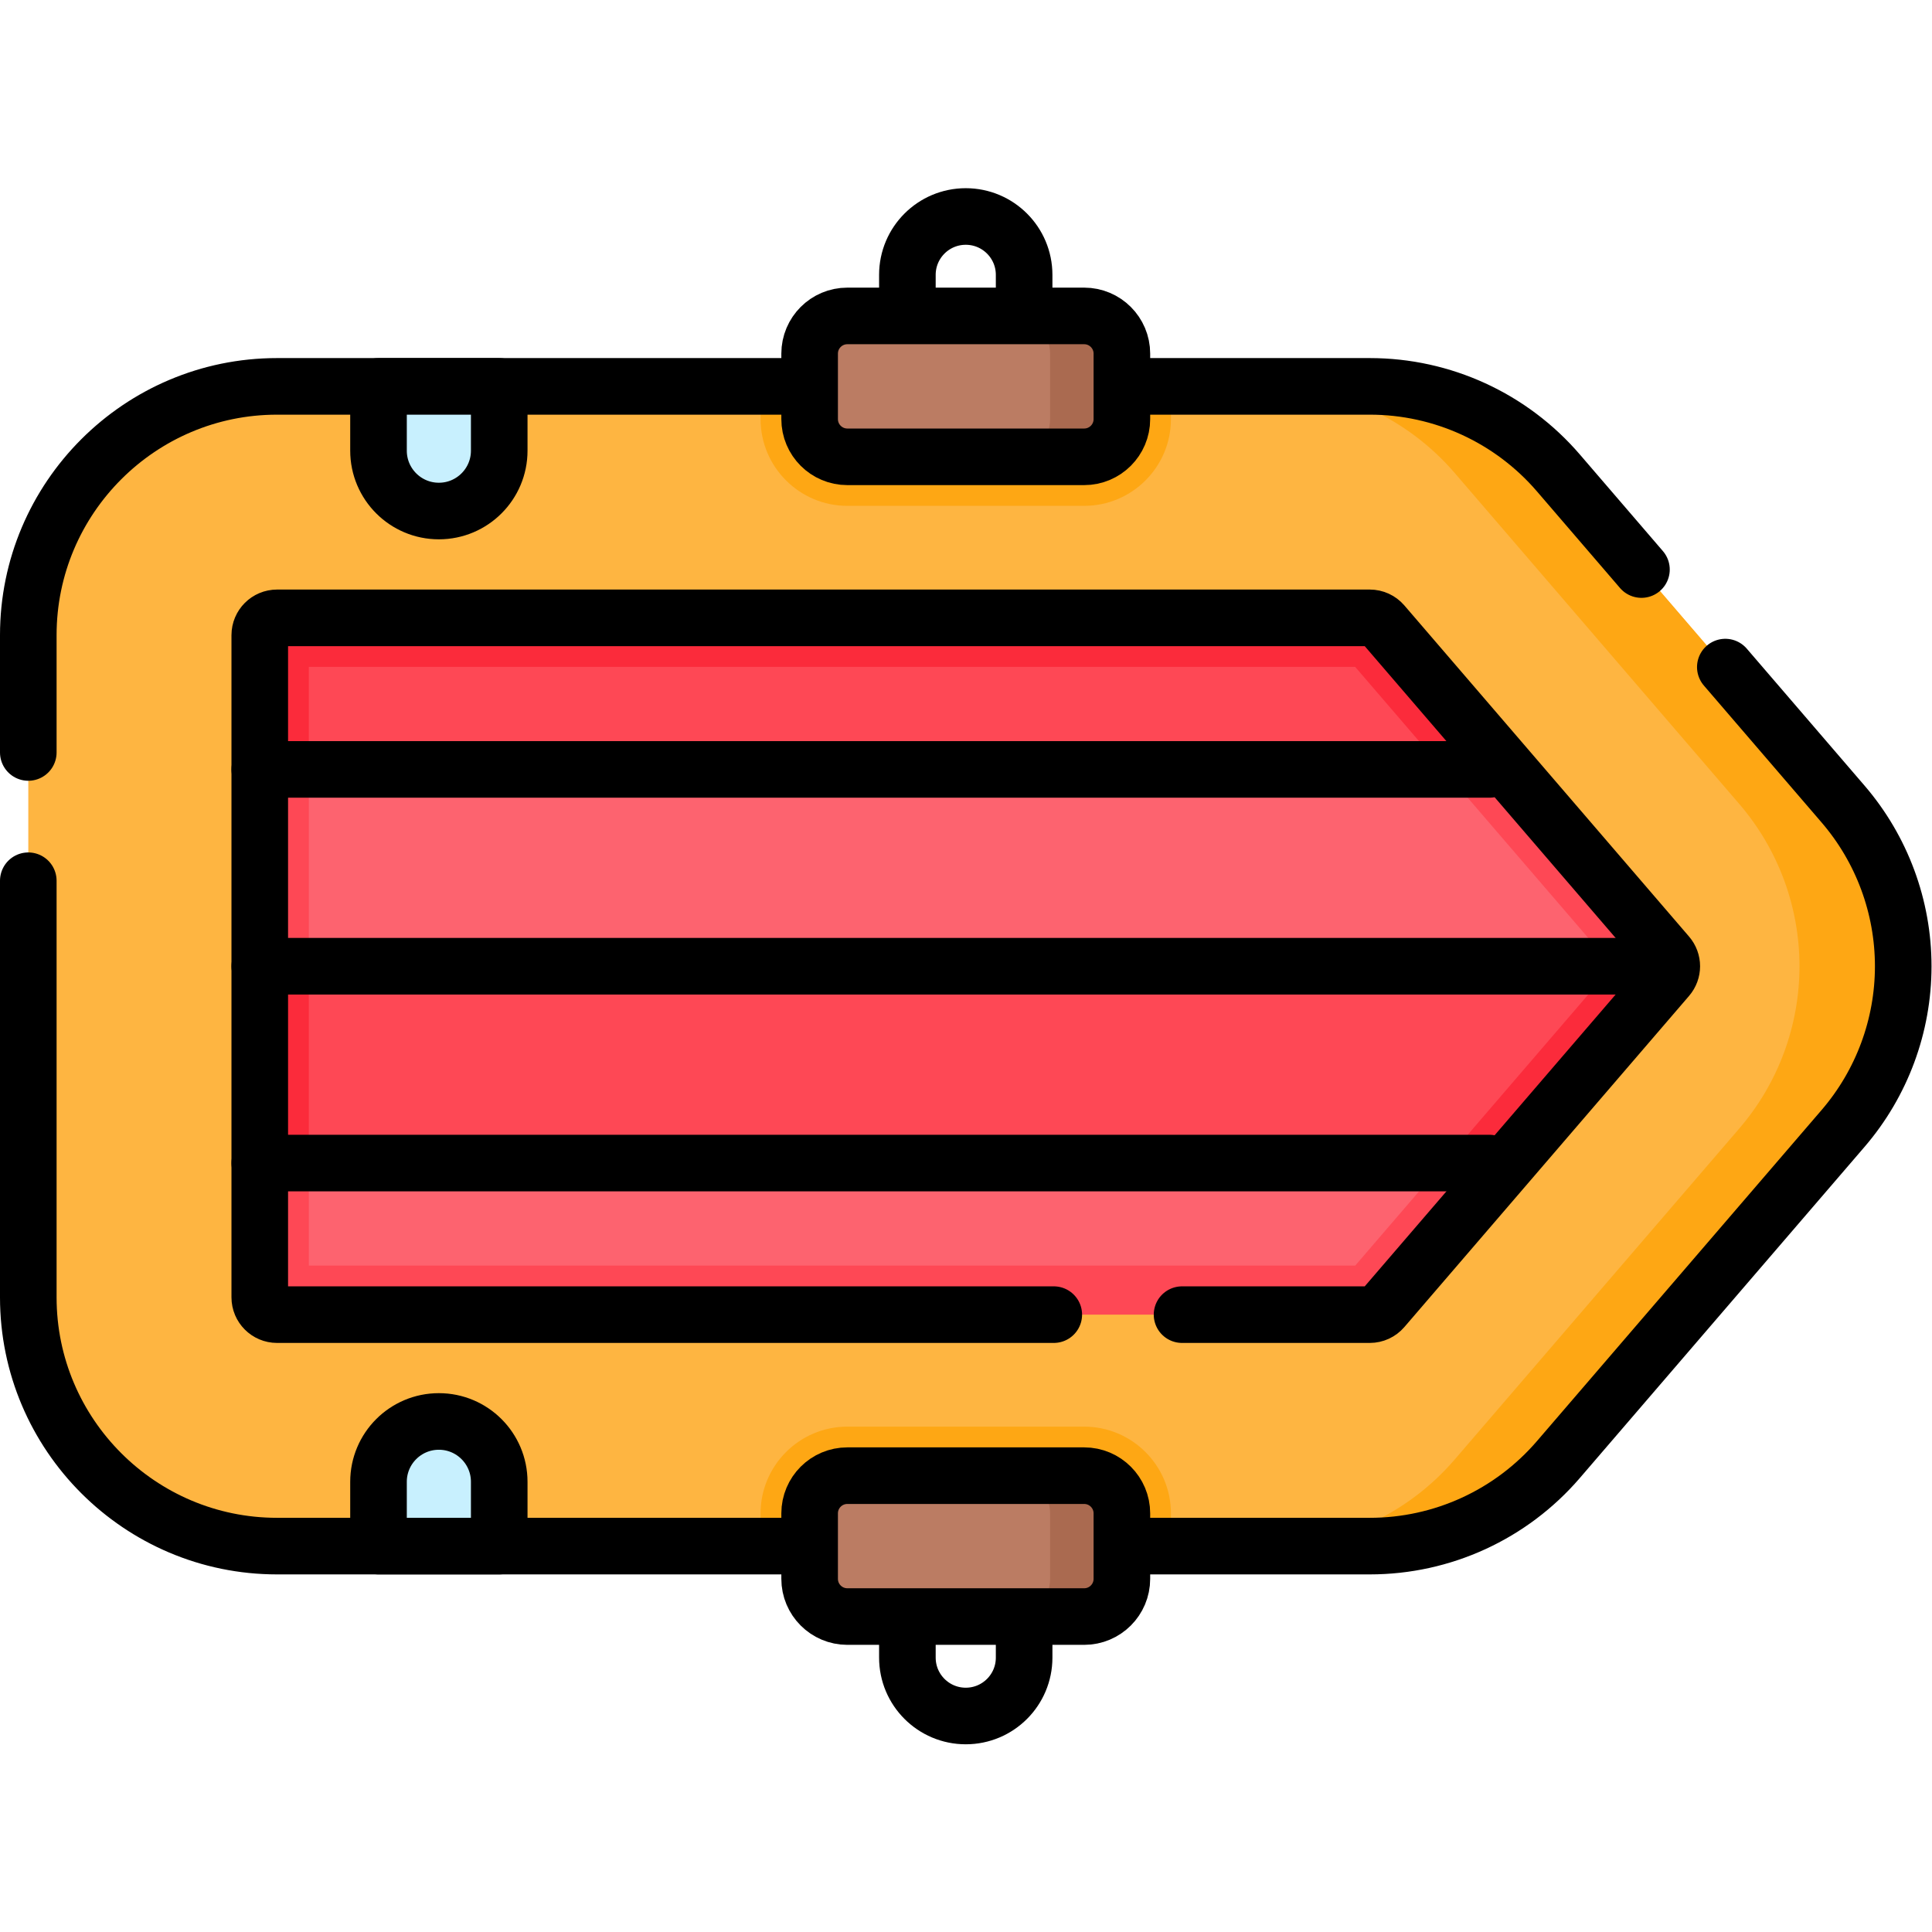 <?xml version="1.0" encoding="UTF-8" standalone="no"?>
<!-- Created with Inkscape (http://www.inkscape.org/) -->

<svg
   version="1.1"
   id="svg5916"
   xml:space="preserve"
   width="682.667"
   height="682.667"
   viewBox="0 0 682.667 682.667"
   xmlns="http://www.w3.org/2000/svg"
   xmlns:svg="http://www.w3.org/2000/svg"><defs
     id="defs5920"><clipPath
       clipPathUnits="userSpaceOnUse"
       id="clipPath5930"><path
         d="M 0,512 H 512 V 0 H 0 Z"
         id="path5928" /></clipPath></defs><g
     id="g5922"
     transform="matrix(1.333,0,0,-1.333,0,682.667)"><g
       id="g5924"><g
         id="g5926"
         clip-path="url(#clipPath5930)"><g
           id="g5932"
           transform="translate(463.18,256)"><path
             d="M 0,0 C 0,-5.689 -1.99,-11.38 -5.979,-16.03 L -37.05,-52.17 -81.439,-103.8 c -4.681,-5.43 -11.471,-8.55 -18.641,-8.55 h -289.66 c -13.56,0 -24.58,11.02 -24.58,24.58 V 87.77 c 0,13.56 11.02,24.58 24.58,24.58 h 289.66 c 7.17,0 13.971,-3.12 18.641,-8.56 L -37.06,52.17 -5.979,16.02 C -1.99,11.38 0,5.689 0,0"
             style="fill:#fd636f;fill-opacity:1;fill-rule:nonzero;stroke:none"
             id="path5934" /></g><g
           id="g5936"
           transform="translate(359.24,176.65)"><path
             d="M 0,0 H -277.38 V 158.699 H -0.01 L 68.22,79.35 Z M 97.96,95.369 66.88,131.52 22.5,183.14 c -4.67,5.44 -11.47,8.559 -18.64,8.559 H -285.8 c -13.56,0 -24.58,-11.019 -24.58,-24.58 V -8.42 c 0,-13.56 11.02,-24.58 24.58,-24.58 H 3.86 c 7.17,0 13.96,3.119 18.64,8.55 l 44.39,51.63 31.07,36.139 c 3.99,4.651 5.979,10.341 5.979,16.031 0,5.689 -1.989,11.379 -5.979,16.019"
             style="fill:#fe4855;fill-opacity:1;fill-rule:nonzero;stroke:none"
             id="path5938" /></g><g
           id="g5940"
           transform="translate(463.18,256)"><path
             d="M 0,0 C 0,-5.689 -1.99,-11.38 -5.979,-16.03 L -37.05,-52.17 H -414.32 V 0 Z"
             style="fill:#fe4855;fill-opacity:1;fill-rule:nonzero;stroke:none"
             id="path5942" /></g><g
           id="g5944"
           transform="translate(426.12,308.17)"><path
             d="m 0,0 h -377.26 v 35.6 c 0,13.56 11.02,24.58 24.58,24.58 h 289.66 c 7.17,0 13.97,-3.119 18.64,-8.56 z"
             style="fill:#fe4855;fill-opacity:1;fill-rule:nonzero;stroke:none"
             id="path5946" /></g><g
           id="g5948"
           transform="translate(381.74,359.79)"><path
             d="M 0,0 C -4.67,5.44 -11.47,8.56 -18.64,8.56 H -308.3 c -13.56,0 -24.58,-11.02 -24.58,-24.581 V -51.62 h 33 v 27.18 H -22.51 L 0.86,-51.62 H 44.38 Z M 45.72,-103.79 0.87,-155.96 h 43.52 l 31.07,36.14 c 3.99,4.65 5.979,10.341 5.979,16.03 z m -378.6,-52.17 h 33 v 52.17 h -33 z"
             style="fill:#fb2b3b;fill-opacity:1;fill-rule:nonzero;stroke:none"
             id="path5950" /></g><g
           id="g5952"
           transform="translate(442.04,253.01)"><path
             d="m 0,0 -75.47,-87.77 c -0.87,-1.009 -2.13,-1.589 -3.47,-1.589 H -368.6 c -2.53,0 -4.58,2.049 -4.58,4.58 V 90.76 c 0,2.53 2.05,4.58 4.58,4.58 h 289.66 c 1.34,0 2.6,-0.58 3.47,-1.59 L 0,5.98 C 1.48,4.25 1.48,1.73 0,0 m 46.52,45.98 -75.46,87.77 c -12.54,14.58 -30.76,22.95 -50,22.95 H -368.6 c -36.36,0 -65.94,-29.58 -65.94,-65.94 V -84.779 c 0,-36.361 29.58,-65.941 65.94,-65.941 h 289.66 c 19.24,0 37.46,8.37 50,22.95 L 46.52,-40 c 10.28,11.96 15.94,27.221 15.94,42.99 0,15.77 -5.66,31.031 -15.94,42.99"
             style="fill:#feb541;fill-opacity:1;fill-rule:nonzero;stroke:none"
             id="path5954" /></g><g
           id="g5956"
           transform="translate(310.39,110.96)"><path
             d="M 0,0 V -8.67 H -108.78 V 0 c 0,12.69 10.32,23 23,23 H -23 C -10.32,23 0,12.69 0,0"
             style="fill:#fea714;fill-opacity:1;fill-rule:nonzero;stroke:none"
             id="path5958" /></g><g
           id="g5960"
           transform="translate(310.39,409.71)"><path
             d="m 0,0 v -8.67 c 0,-12.69 -10.32,-23 -23,-23 h -62.78 c -12.68,0 -23,10.31 -23,23 V 0 Z"
             style="fill:#fea714;fill-opacity:1;fill-rule:nonzero;stroke:none"
             id="path5962" /></g><g
           id="g5964"
           transform="translate(504.5,256)"><path
             d="m 0,0 c 0,-15.77 -5.66,-31.03 -15.94,-42.99 l -75.46,-87.77 c -12.54,-14.58 -30.76,-22.95 -50,-22.95 h -27.5 c 19.24,0 37.46,8.37 50,22.95 l 75.46,87.77 c 10.28,11.96 15.94,27.22 15.94,42.99 0,15.77 -5.66,31.03 -15.94,42.99 l -75.46,87.77 c -12.54,14.58 -30.76,22.95 -50,22.95 h 27.5 c 19.24,0 37.46,-8.37 50,-22.95 L -15.94,42.99 C -5.66,31.03 0,15.77 0,0"
             style="fill:#fea714;fill-opacity:1;fill-rule:nonzero;stroke:none"
             id="path5966" /></g><g
           id="g5968"
           transform="translate(279.333,163.648)"><path
             d="m 0,0 h -205.896 c -2.525,0 -4.579,2.055 -4.579,4.579 v 175.545 c 0,2.524 2.054,4.579 4.579,4.579 H 83.768 c 1.336,0 2.601,-0.581 3.472,-1.594 l 75.462,-87.772 c 1.488,-1.73 1.488,-4.241 0,-5.971 L 87.24,1.594 C 86.369,0.581 85.104,0 83.768,0 H 34 m 121.779,197.506 -22.012,25.603 c -12.539,14.586 -30.764,22.952 -49.999,22.952 h -289.664 c -36.358,0 -65.937,-29.58 -65.937,-65.937 v -31.105 m 0,-34.001 V 4.579 c 0,-36.357 29.579,-65.936 65.937,-65.936 H 83.768 c 19.235,0 37.46,8.365 49.999,22.951 l 75.462,87.771 c 10.278,11.955 15.938,27.221 15.938,42.987 0,15.765 -5.66,31.031 -15.938,42.986 l -31.221,36.313"
             style="fill:none;stroke:#000000;stroke-width:15;stroke-linecap:round;stroke-linejoin:round;stroke-miterlimit:10;stroke-dasharray:none;stroke-opacity:1"
             id="path5970" /></g><g
           id="g5972"
           transform="translate(68.858,308.175)"><path
             d="M 0,0 H 325.949"
             style="fill:none;stroke:#000000;stroke-width:15;stroke-linecap:round;stroke-linejoin:round;stroke-miterlimit:10;stroke-dasharray:none;stroke-opacity:1"
             id="path5974" /></g><g
           id="g5976"
           transform="translate(68.858,256)"><path
             d="M 0,0 H 373.177"
             style="fill:none;stroke:#000000;stroke-width:15;stroke-linecap:round;stroke-linejoin:round;stroke-miterlimit:10;stroke-dasharray:none;stroke-opacity:1"
             id="path5978" /></g><g
           id="g5980"
           transform="translate(68.858,203.825)"><path
             d="M 0,0 H 325.949"
             style="fill:none;stroke:#000000;stroke-width:15;stroke-linecap:round;stroke-linejoin:round;stroke-miterlimit:10;stroke-dasharray:none;stroke-opacity:1"
             id="path5982" /></g><g
           id="g5984"
           transform="translate(116.334,376.667)"><path
             d="M 0,0 V 0 C -8.837,0 -16,7.163 -16,16 V 33.042 H 16 V 16 C 16,7.163 8.836,0 0,0"
             style="fill:#c8f0fe;fill-opacity:1;fill-rule:nonzero;stroke:none"
             id="path5986" /></g><g
           id="g5988"
           transform="translate(116.334,376.667)"><path
             d="M 0,0 V 0 C -8.837,0 -16,7.163 -16,16 V 33.042 H 16 V 16 C 16,7.163 8.836,0 0,0 Z"
             style="fill:none;stroke:#000000;stroke-width:15;stroke-linecap:round;stroke-linejoin:round;stroke-miterlimit:10;stroke-dasharray:none;stroke-opacity:1"
             id="path5990" /></g><g
           id="g5992"
           transform="translate(116.334,135.333)"><path
             d="M 0,0 V 0 C 8.836,0 16,-7.163 16,-16 V -33.042 H -16 V -16 c 0,8.837 7.163,16 16,16"
             style="fill:#c8f0fe;fill-opacity:1;fill-rule:nonzero;stroke:none"
             id="path5994" /></g><g
           id="g5996"
           transform="translate(116.334,135.333)"><path
             d="M 0,0 V 0 C 8.836,0 16,-7.163 16,-16 V -33.042 H -16 V -16 c 0,8.837 7.163,16 16,16 z"
             style="fill:none;stroke:#000000;stroke-width:15;stroke-linecap:round;stroke-linejoin:round;stroke-miterlimit:10;stroke-dasharray:none;stroke-opacity:1"
             id="path5998" /></g><g
           id="g6000"
           transform="translate(287.386,83.617)"><path
             d="m 0,0 h -62.772 c -5.523,0 -10,4.478 -10,10 v 17.347 c 0,5.523 4.477,10 10,10 H 0 c 5.523,0 10,-4.477 10,-10 L 10,10 C 10,4.478 5.523,0 0,0"
             style="fill:#bb7c63;fill-opacity:1;fill-rule:nonzero;stroke:none"
             id="path6002" /></g><g
           id="g6004"
           transform="translate(297.39,110.96)"><path
             d="m 0,0 v -17.34 c 0,-5.53 -4.48,-10 -10,-10 h -19.03 c 5.52,0 10,4.47 10,10 V 0 c 0,5.53 -4.48,10 -10,10 H -10 C -4.48,10 0,5.53 0,0"
             style="fill:#aa6a50;fill-opacity:1;fill-rule:nonzero;stroke:none"
             id="path6006" /></g><g
           id="g6008"
           transform="translate(287.386,391.036)"><path
             d="m 0,0 h -62.772 c -5.523,0 -10,4.477 -10,10 v 17.347 c 0,5.522 4.477,10 10,10 H 0 c 5.523,0 10,-4.478 10,-10 L 10,10 C 10,4.477 5.523,0 0,0"
             style="fill:#bb7c63;fill-opacity:1;fill-rule:nonzero;stroke:none"
             id="path6010" /></g><g
           id="g6012"
           transform="translate(297.39,418.38)"><path
             d="m 0,0 v -17.34 c 0,-5.53 -4.48,-10 -10,-10 h -19.03 c 5.52,0 10,4.47 10,10 V 0 c 0,5.53 -4.48,10 -10,10 H -10 C -4.48,10 0,5.53 0,0"
             style="fill:#aa6a50;fill-opacity:1;fill-rule:nonzero;stroke:none"
             id="path6014" /></g><g
           id="g6016"
           transform="translate(287.386,83.617)"><path
             d="m 0,0 h -62.772 c -5.523,0 -10,4.478 -10,10 v 17.347 c 0,5.523 4.477,10 10,10 H 0 c 5.523,0 10,-4.477 10,-10 L 10,10 C 10,4.478 5.523,0 0,0 Z"
             style="fill:none;stroke:#000000;stroke-width:15;stroke-linecap:round;stroke-linejoin:round;stroke-miterlimit:10;stroke-dasharray:none;stroke-opacity:1"
             id="path6018" /></g><g
           id="g6020"
           transform="translate(287.386,391.036)"><path
             d="m 0,0 h -62.772 c -5.523,0 -10,4.477 -10,10 v 17.347 c 0,5.522 4.477,10 10,10 H 0 c 5.523,0 10,-4.478 10,-10 L 10,10 C 10,4.477 5.523,0 0,0 Z"
             style="fill:none;stroke:#000000;stroke-width:15;stroke-linecap:round;stroke-linejoin:round;stroke-miterlimit:10;stroke-dasharray:none;stroke-opacity:1"
             id="path6022" /></g><g
           id="g6024"
           transform="translate(271.473,82.204)"><path
             d="m 0,0 v -9.474 c 0,-8.545 -6.928,-15.472 -15.473,-15.472 -8.546,0 -15.473,6.927 -15.473,15.472 V 0"
             style="fill:none;stroke:#000000;stroke-width:15;stroke-linecap:round;stroke-linejoin:round;stroke-miterlimit:10;stroke-dasharray:none;stroke-opacity:1"
             id="path6026" /></g><g
           id="g6028"
           transform="translate(240.527,429.796)"><path
             d="m 0,0 v 9.474 c 0,8.545 6.928,15.472 15.473,15.472 8.546,0 15.473,-6.927 15.473,-15.472 V 0"
             style="fill:none;stroke:#000000;stroke-width:15;stroke-linecap:round;stroke-linejoin:round;stroke-miterlimit:10;stroke-dasharray:none;stroke-opacity:1"
             id="path6030" /></g></g></g></g></svg>
